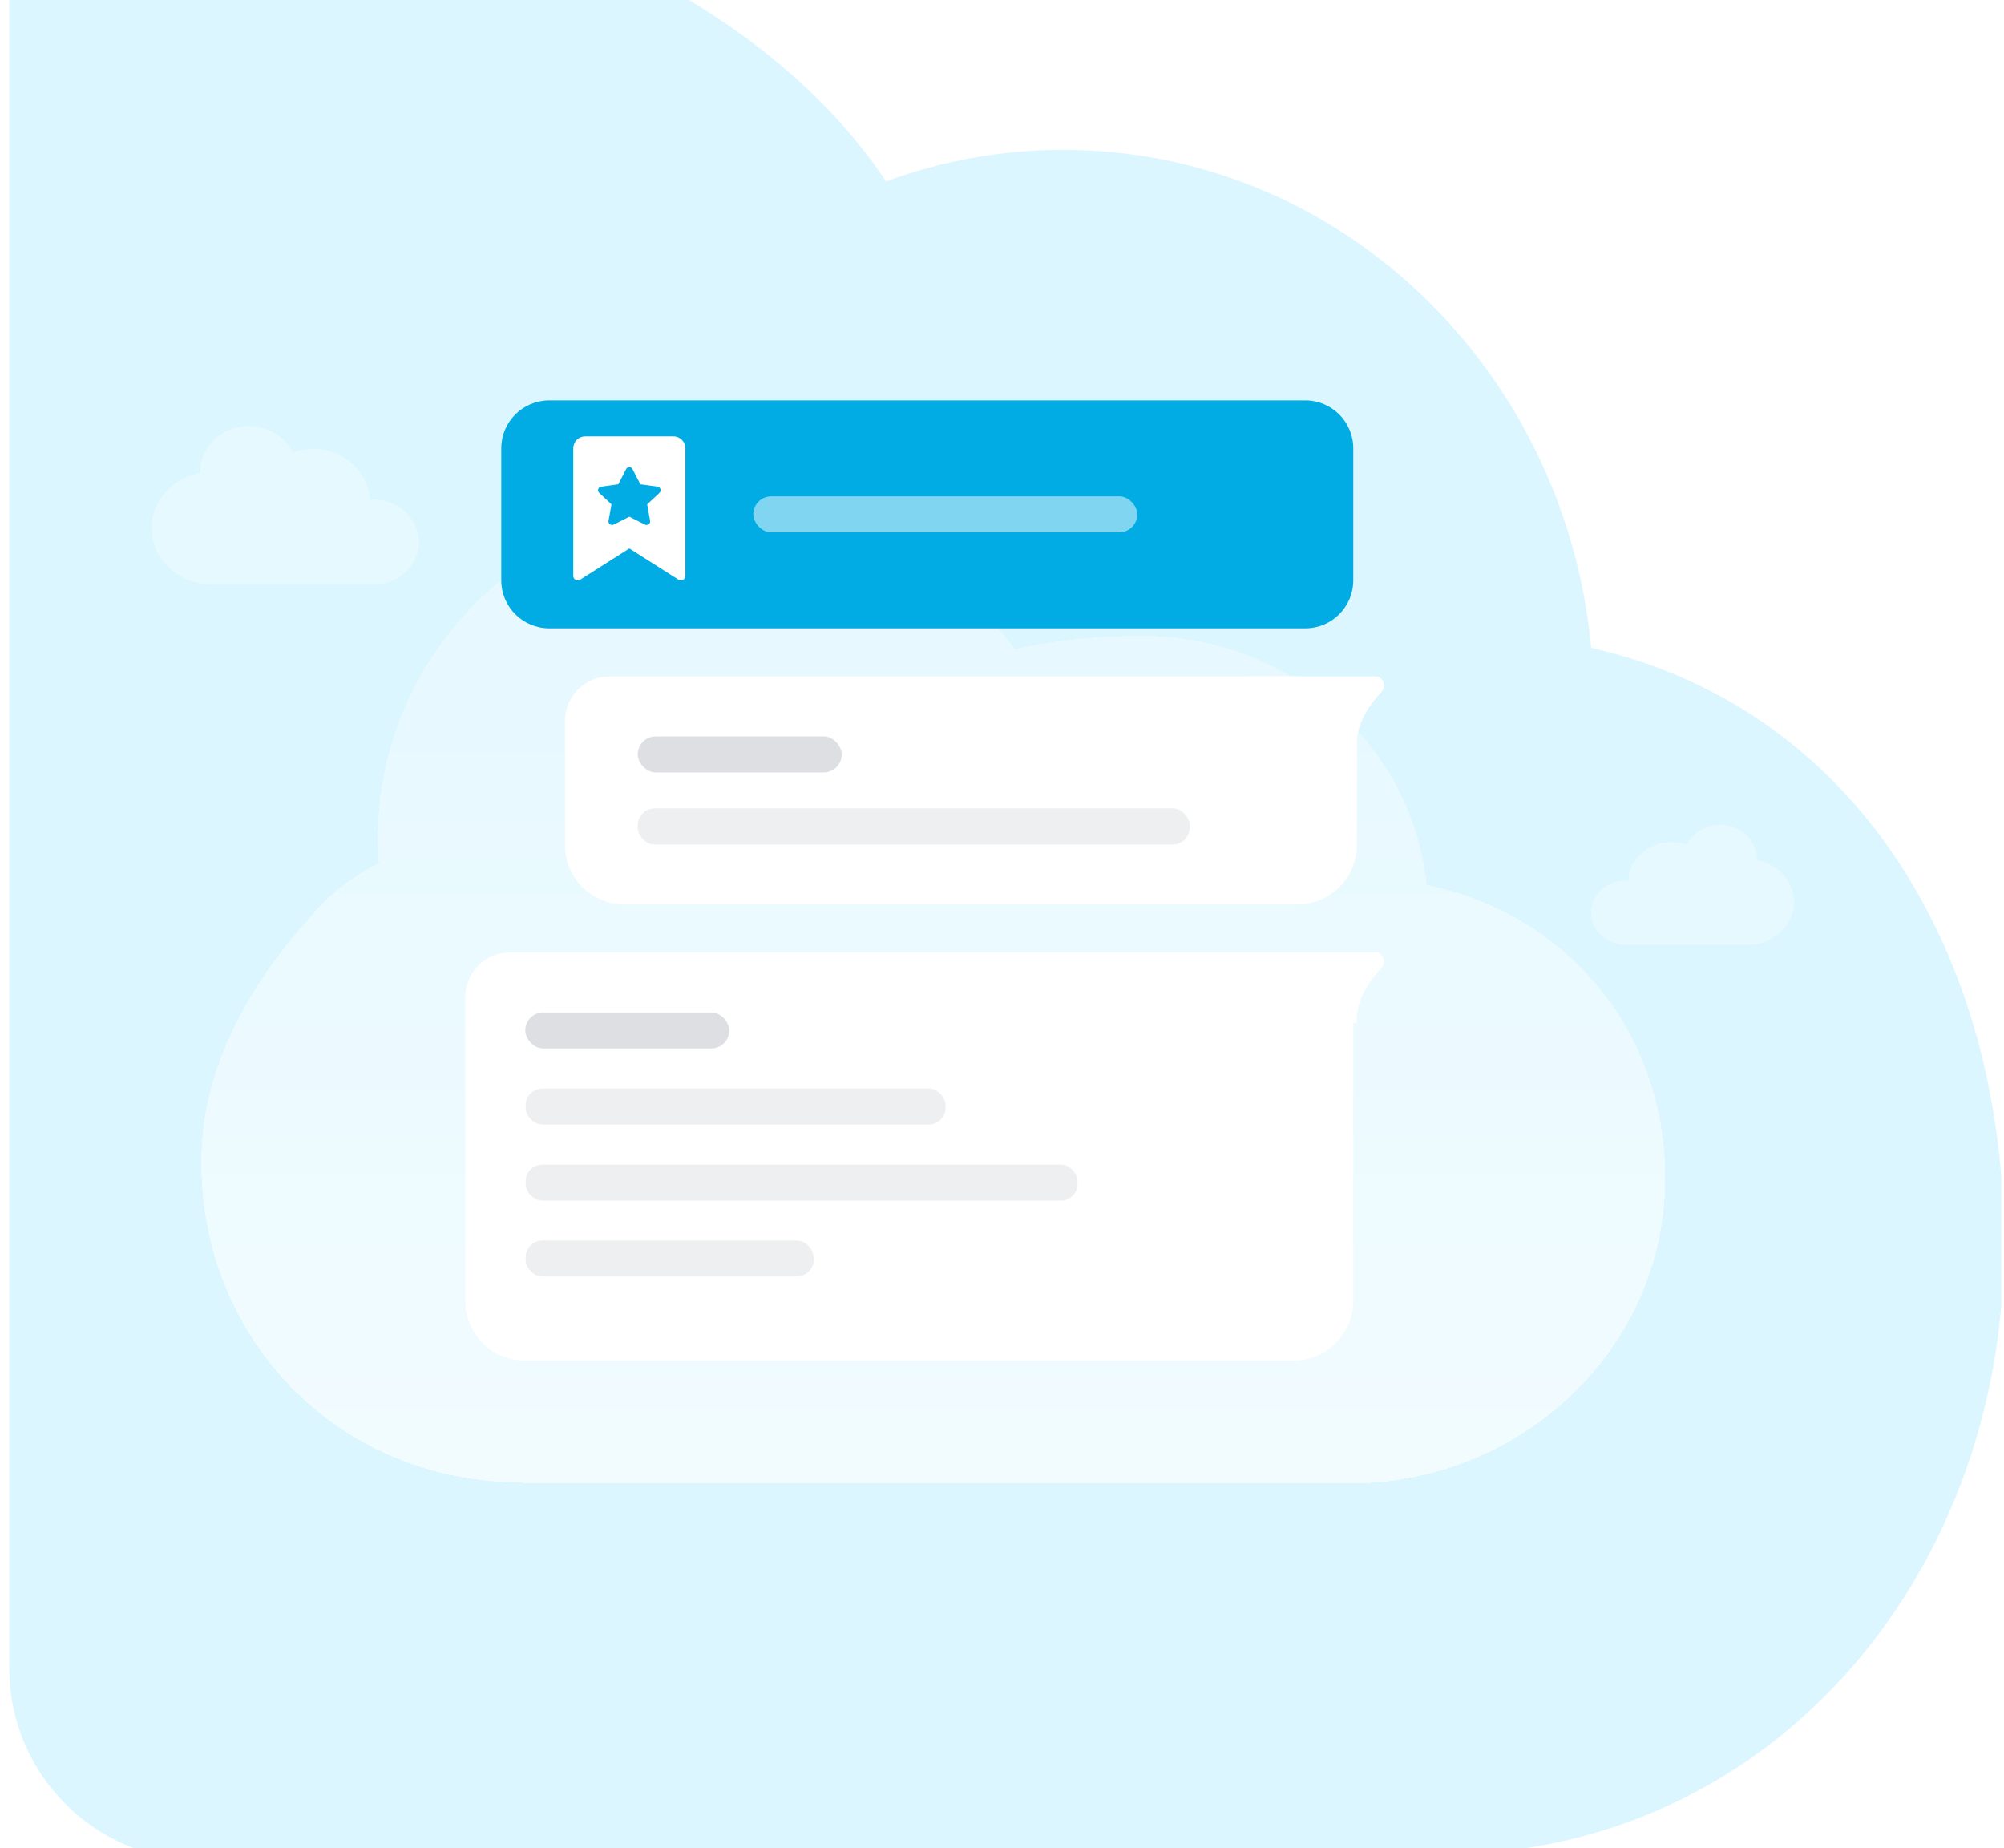<svg width="167" height="154" viewBox="0 0 167 154" fill="none" xmlns="http://www.w3.org/2000/svg">
	<g clip-path="url(#clip0_10377_836434)">
		<path opacity="0.6" fill-rule="evenodd" clip-rule="evenodd" d="M117.307 154.43H-7.432C-8.482 154.43 -9.523 154.39 -10.554 154.311C-38.294 153.653 -60.584 130.043 -60.586 101.014C-60.578 86.866 -55.17 73.3 -45.553 63.301C-40.623 58.176 -34.794 54.203 -28.452 51.549C-28.558 50.11 -28.612 48.655 -28.612 47.187C-28.604 32.258 -22.898 17.944 -12.75 7.394C-2.602 -3.156 11.157 -9.077 25.5 -9.068C43.872 -9.045 64.093 0.518 73.842 15.114C78.471 13.407 83.454 12.479 88.646 12.482C111.58 12.511 130.417 30.708 132.6 53.979C154.575 58.965 167.02 79.342 167 103.705C166.978 131.782 147.099 154.527 120.125 154.515C119.179 154.514 118.24 154.486 117.307 154.43Z" fill="#C3F0FF"/>
		<path opacity="0.3" fill-rule="evenodd" clip-rule="evenodd" d="M16.696 39.268C16.696 37.187 18.508 35.5 20.743 35.5C22.367 35.5 23.758 36.398 24.403 37.685C24.919 37.509 25.468 37.397 26.05 37.397C28.625 37.397 30.709 39.291 30.828 41.66C30.927 41.653 31.023 41.633 31.125 41.633C33.216 41.633 34.91 43.214 34.91 45.166C34.91 47.118 33.216 48.699 31.125 48.699C30.79 48.699 29.661 48.699 29.39 48.699H19.171C18.961 48.699 17.994 48.699 17.697 48.699C14.902 48.699 12.636 46.595 12.636 43.997C12.636 41.715 14.387 39.815 16.71 39.388C16.709 39.347 16.696 39.309 16.696 39.268Z" fill="white"/>
		<path opacity="0.3" fill-rule="evenodd" clip-rule="evenodd" d="M146.415 71.576C146.415 70 145.039 68.723 143.342 68.723C142.109 68.723 141.053 69.403 140.563 70.377C140.172 70.244 139.754 70.159 139.313 70.159C137.358 70.159 135.776 71.593 135.685 73.387C135.61 73.382 135.537 73.366 135.46 73.366C133.872 73.366 132.586 74.564 132.586 76.041C132.586 77.519 133.872 78.716 135.46 78.716C135.714 78.716 136.571 78.716 136.777 78.716H144.536C144.695 78.716 145.429 78.716 145.654 78.716C147.777 78.716 149.497 77.123 149.497 75.156C149.497 73.428 148.168 71.99 146.404 71.666C146.405 71.636 146.415 71.607 146.415 71.576Z" fill="white"/>
		<g opacity="0.8" filter="url(#filter0_d_10377_836434)">
			<path fill-rule="evenodd" clip-rule="evenodd" d="M110.843 121.57H44.526C43.959 121.57 43.396 121.55 42.839 121.51C27.852 121.181 16.774 109.373 16.773 94.856C16.778 87.78 19.946 81.45 24.554 75.911C26.757 73.264 28.352 71.519 31.573 69.927C31.516 69.207 31.487 68.48 31.487 67.745C31.492 60.279 34.575 53.121 40.058 47.845C45.541 42.569 52.975 39.608 60.724 39.612C70.651 39.624 79.309 44.798 84.576 52.098C88.044 51.244 92.332 50.971 95.137 50.973C107.529 50.987 117.706 60.088 118.886 71.726C130.759 74.219 138.784 84.018 138.773 96.202C138.761 110.243 126.94 121.618 112.366 121.612C111.855 121.612 111.347 121.598 110.843 121.57Z" fill="url(#paint0_linear_10377_836434)" shape-rendering="crispEdges"/>
		</g>
		<g filter="url(#filter1_d_10377_836434)">
			<path d="M47.078 57.719C47.078 55.665 48.743 54 50.797 54H108.119C110.858 54 113.078 56.22 113.078 58.959V68.041C113.078 70.78 110.858 73 108.119 73H52.037C49.298 73 47.078 70.78 47.078 68.041V57.719Z" fill="white"/>
			<path fill-rule="evenodd" clip-rule="evenodd" d="M104.144 54H111.127H114.66C115.254 54 115.558 54.819 115.153 55.254C114.191 56.288 113.07 57.851 113.07 59.52V61.806H104.144V54Z" fill="white"/>
			<rect opacity="0.5" x="53.143" y="59" width="17" height="3" rx="1.5" fill="#BDC1C6"/>
			<rect x="53.143" y="65" width="46" height="3" rx="1.404" fill="#525C69" fill-opacity="0.1"/>
		</g>
		<g filter="url(#filter2_d_10377_836434)">
			<path d="M38.773 80.719C38.773 78.665 40.438 77 42.493 77H107.815C110.553 77 112.773 79.22 112.773 81.959V106.041C112.773 108.78 110.553 111 107.815 111H43.732C40.994 111 38.773 108.78 38.773 106.041V80.719Z" fill="white"/>
			<path fill-rule="evenodd" clip-rule="evenodd" d="M104.142 77H111.125H114.658C115.252 77 115.556 77.819 115.151 78.254C114.189 79.288 113.068 80.851 113.068 82.52V82.89H104.142V77Z" fill="white"/>
			<rect opacity="0.5" x="43.773" y="82" width="17" height="3" rx="1.5" fill="#BDC1C6"/>
			<rect x="43.801" y="88.339" width="35" height="3" rx="1.404" fill="#525C69" fill-opacity="0.1"/>
			<rect x="43.801" y="94.678" width="46" height="3" rx="1.404" fill="#525C69" fill-opacity="0.1"/>
			<rect x="43.801" y="101" width="24" height="3" rx="1.404" fill="#525C69" fill-opacity="0.1"/>
		</g>
		<g filter="url(#filter3_d_10377_836434)">
			<path d="M41.773 35C41.773 32.791 43.564 31 45.773 31H108.773C110.983 31 112.773 32.791 112.773 35V45.995C112.773 48.205 110.983 49.995 108.773 49.995H45.773C43.564 49.995 41.773 48.205 41.773 45.995V35Z" fill="#00ACE3"/>
			<rect x="62.773" y="38.998" width="32" height="3" rx="1.5" fill="white" fill-opacity="0.5"/>
			<path fill-rule="evenodd" clip-rule="evenodd" d="M47.773 34.996C47.773 34.446 48.219 34 48.77 34H56.12C56.67 34 57.116 34.446 57.116 34.996V45.626C57.116 45.92 56.791 46.099 56.542 45.941L52.445 43.341L48.347 45.941C48.099 46.099 47.773 45.92 47.773 45.626V34.996Z" fill="white"/>
			<path fill-rule="evenodd" clip-rule="evenodd" d="M52.444 40.697L51.142 41.351C50.922 41.462 50.669 41.273 50.712 41.03L50.957 39.664L49.932 38.709C49.747 38.537 49.845 38.227 50.095 38.192L51.525 37.994L52.177 36.73C52.289 36.514 52.599 36.514 52.711 36.73L53.363 37.994L54.793 38.192C55.043 38.227 55.141 38.537 54.956 38.709L53.931 39.664L54.176 41.03C54.219 41.273 53.967 41.462 53.746 41.351L52.444 40.697Z" fill="#00ACE3"/>
		</g>
	</g>
	<defs>
		<filter id="filter0_d_10377_836434" x="12.773" y="37.612" width="130" height="90" filterUnits="userSpaceOnUse" color-interpolation-filters="sRGB">
			<feFlood flood-opacity="0" result="BackgroundImageFix"/>
			<feColorMatrix in="SourceAlpha" type="matrix" values="0 0 0 0 0 0 0 0 0 0 0 0 0 0 0 0 0 0 127 0" result="hardAlpha"/>
			<feOffset dy="2"/>
			<feGaussianBlur stdDeviation="2"/>
			<feComposite in2="hardAlpha" operator="out"/>
			<feColorMatrix type="matrix" values="0 0 0 0 0.025 0 0 0 0 0.275 0 0 0 0 0.358 0 0 0 0.06 0"/>
			<feBlend mode="normal" in2="BackgroundImageFix" result="effect1_dropShadow_10377_836434"/>
			<feBlend mode="normal" in="SourceGraphic" in2="effect1_dropShadow_10377_836434" result="shape"/>
		</filter>
		<filter id="filter1_d_10377_836434" x="40.004" y="49.284" width="82.409" height="33.149" filterUnits="userSpaceOnUse" color-interpolation-filters="sRGB">
			<feFlood flood-opacity="0" result="BackgroundImageFix"/>
			<feColorMatrix in="SourceAlpha" type="matrix" values="0 0 0 0 0 0 0 0 0 0 0 0 0 0 0 0 0 0 127 0" result="hardAlpha"/>
			<feOffset dy="2.358"/>
			<feGaussianBlur stdDeviation="3.537"/>
			<feComposite in2="hardAlpha" operator="out"/>
			<feColorMatrix type="matrix" values="0 0 0 0 0.424 0 0 0 0 0.424 0 0 0 0 0.424 0 0 0 0.12 0"/>
			<feBlend mode="normal" in2="BackgroundImageFix" result="effect1_dropShadow_10377_836434"/>
			<feBlend mode="normal" in="SourceGraphic" in2="effect1_dropShadow_10377_836434" result="shape"/>
		</filter>
		<filter id="filter2_d_10377_836434" x="31.699" y="72.284" width="90.711" height="48.149" filterUnits="userSpaceOnUse" color-interpolation-filters="sRGB">
			<feFlood flood-opacity="0" result="BackgroundImageFix"/>
			<feColorMatrix in="SourceAlpha" type="matrix" values="0 0 0 0 0 0 0 0 0 0 0 0 0 0 0 0 0 0 127 0" result="hardAlpha"/>
			<feOffset dy="2.358"/>
			<feGaussianBlur stdDeviation="3.537"/>
			<feComposite in2="hardAlpha" operator="out"/>
			<feColorMatrix type="matrix" values="0 0 0 0 0.424 0 0 0 0 0.424 0 0 0 0 0.424 0 0 0 0.12 0"/>
			<feBlend mode="normal" in2="BackgroundImageFix" result="effect1_dropShadow_10377_836434"/>
			<feBlend mode="normal" in="SourceGraphic" in2="effect1_dropShadow_10377_836434" result="shape"/>
		</filter>
		<filter id="filter3_d_10377_836434" x="34.699" y="26.284" width="85.149" height="33.144" filterUnits="userSpaceOnUse" color-interpolation-filters="sRGB">
			<feFlood flood-opacity="0" result="BackgroundImageFix"/>
			<feColorMatrix in="SourceAlpha" type="matrix" values="0 0 0 0 0 0 0 0 0 0 0 0 0 0 0 0 0 0 127 0" result="hardAlpha"/>
			<feOffset dy="2.358"/>
			<feGaussianBlur stdDeviation="3.537"/>
			<feComposite in2="hardAlpha" operator="out"/>
			<feColorMatrix type="matrix" values="0 0 0 0 0.424 0 0 0 0 0.424 0 0 0 0 0.424 0 0 0 0.14 0"/>
			<feBlend mode="normal" in2="BackgroundImageFix" result="effect1_dropShadow_10377_836434"/>
			<feBlend mode="normal" in="SourceGraphic" in2="effect1_dropShadow_10377_836434" result="shape"/>
		</filter>
		<linearGradient id="paint0_linear_10377_836434" x1="77.29" y1="55.115" x2="77.29" y2="121.612" gradientUnits="userSpaceOnUse">
			<stop stop-color="white" stop-opacity="0.4"/>
			<stop offset="1" stop-color="white" stop-opacity="0.8"/>
		</linearGradient>
		<clipPath id="clip0_10377_836434">
			<path d="M0.773 0H150.773C159.61 0 166.773 7.163 166.773 16V139C166.773 147.837 159.61 155 150.773 155H16.773C7.937 155 0.773 147.837 0.773 139V0Z" fill="white"/>
		</clipPath>
	</defs>
</svg>